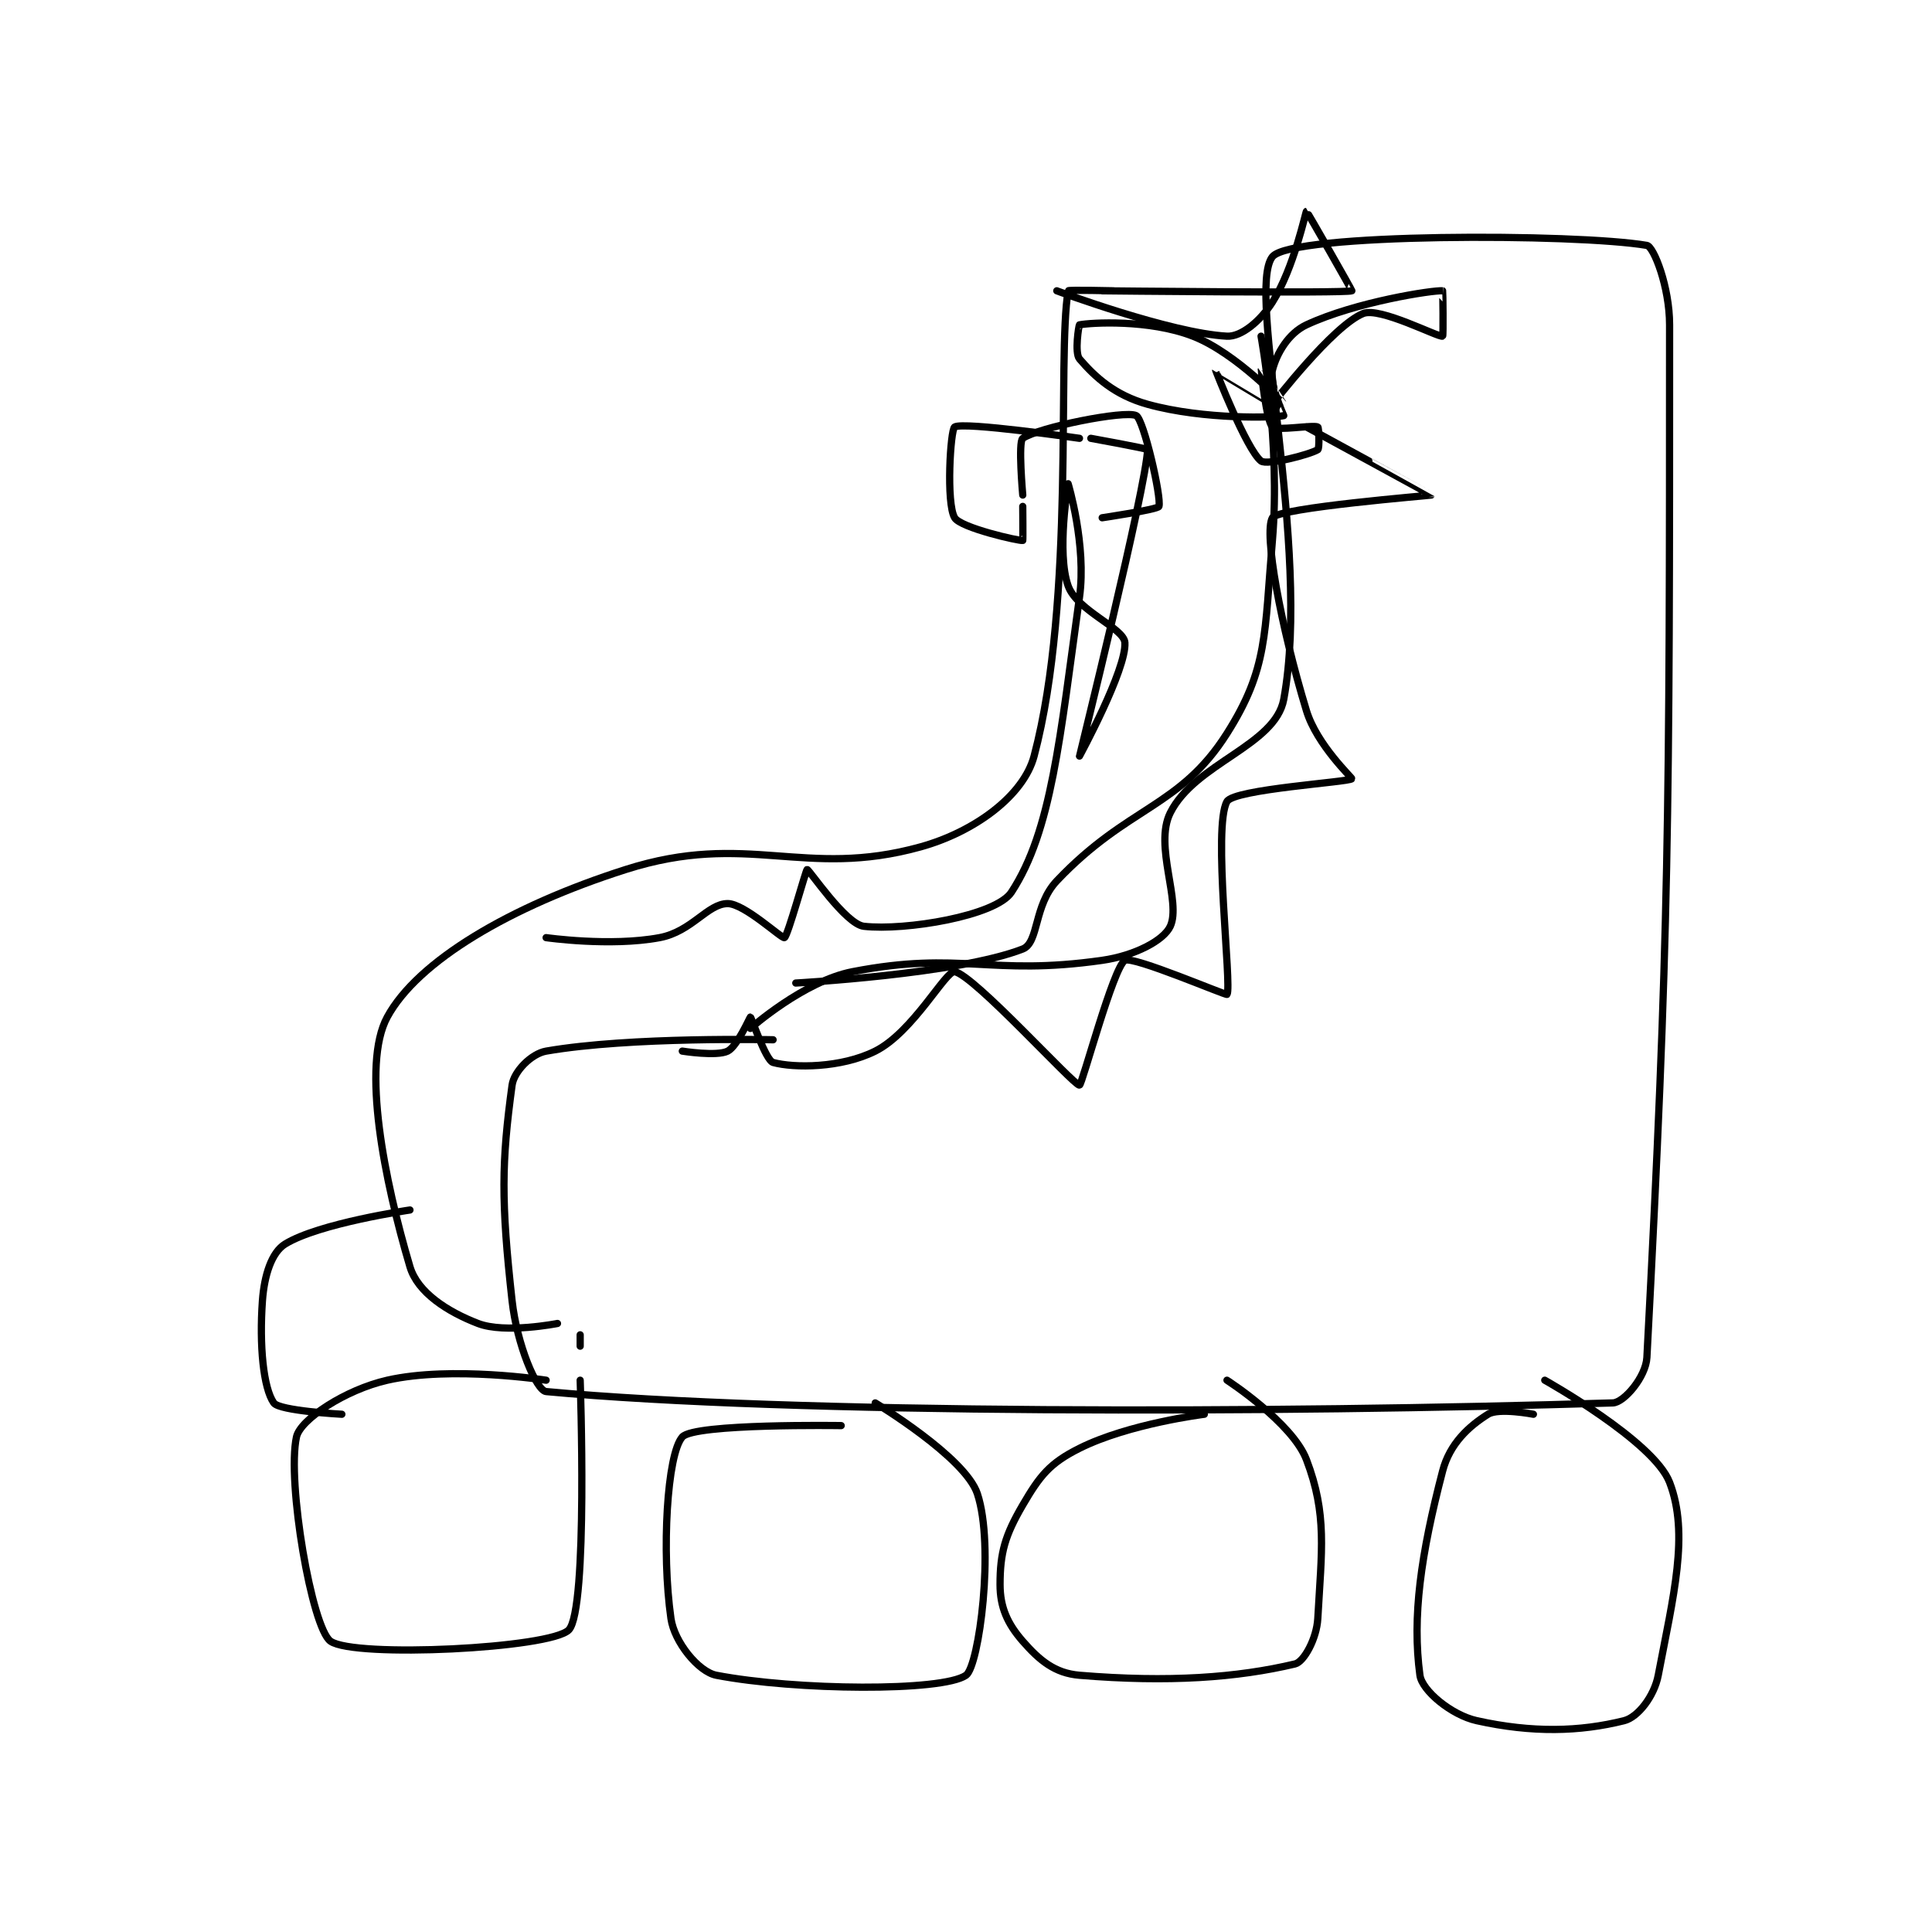 <?xml version="1.0" encoding="utf-8"?>
<!DOCTYPE svg PUBLIC "-//W3C//DTD SVG 1.1//EN" "http://www.w3.org/Graphics/SVG/1.1/DTD/svg11.dtd">
<svg viewBox="0 0 800 800" preserveAspectRatio="xMinYMin meet" xmlns="http://www.w3.org/2000/svg" version="1.1">
<g fill="none" stroke="black" stroke-linecap="round" stroke-linejoin="round" stroke-width="0.638">
<g transform="translate(108.665,87.52) scale(4.699) translate(-171,-193)">
<path id="0" d="M216,266C216,266 203.424,265.709 196,267C194.704,267.225 193.166,268.781 193,270C192.073,276.795 192.023,280.204 193,289C193.429,292.858 195.141,296.92 196,297C217.602,299.004 260.279,298.919 290,298C290.988,297.969 292.91,295.704 293,294C294.965,256.671 295,246.487 295,203C295,199.655 293.603,196.103 293,196C286.816,194.94 261.686,194.892 260,197C257.649,199.939 263.459,222.614 261,236C260.25,240.082 253.186,241.629 251,246C249.543,248.914 251.996,253.842 251,256C250.425,257.245 247.884,258.588 245,259C235.065,260.419 232.606,258.141 223,260C218.686,260.835 214,265 214,265"/>
<path id="1" d="M259,204C259,204 260.731,213.467 260,222C259.292,230.261 259.618,233.287 256,239C251.832,245.581 247.285,245.366 241,252C238.958,254.156 239.438,257.437 238,258C232.307,260.228 218,261 218,261"/>
<path id="2" d="M196,296C196,296 187.683,294.708 182,296C178.291,296.843 174.335,299.461 174,301C173.139,304.963 175.363,317.841 177,319C179.108,320.494 196.427,319.644 198,318C199.712,316.21 199,296 199,296"/>
<path id="3" d="M222,300C222,300 209.064,299.795 208,301C206.655,302.524 206.159,311.116 207,317C207.295,319.067 209.421,321.696 211,322C218,323.346 230.908,323.455 233,322C234.153,321.198 235.535,310.605 234,306C232.922,302.767 225,298 225,298"/>
<path id="4" d="M254,299C254,299 247.363,299.819 243,302C240.382,303.309 239.513,304.407 238,307C236.439,309.675 236,311.194 236,314C236,316.004 236.651,317.458 238,319C239.474,320.684 240.819,321.818 243,322C250.858,322.655 256.923,322.209 262,321C262.779,320.814 263.902,318.773 264,317C264.334,310.986 264.843,307.839 263,303C261.761,299.747 256,296 256,296"/>
<path id="5" d="M283,299C283,299 279.949,298.407 279,299C277.309,300.057 275.628,301.592 275,304C273.075,311.38 272.301,316.877 273,322C273.185,323.353 275.775,325.506 278,326C282.911,327.091 287.085,326.979 291,326C292.205,325.699 293.647,323.854 294,322C295.328,315.027 296.752,309.555 295,305C293.605,301.373 284,296 284,296"/>
<path id="6" d="M263,212C263,212 274.003,217.992 274,218C273.988,218.031 260.512,219.115 260,220C259.226,221.337 260.711,229.479 263,237C263.922,240.03 267.056,242.936 267,243C266.738,243.299 256.63,243.911 256,245C254.719,247.212 256.452,261.297 256,262C255.926,262.115 247.684,258.579 247,259C245.97,259.634 243.227,269.985 243,270C242.505,270.033 233.691,260.282 232,260C231.221,259.87 228.33,265.335 225,267C221.987,268.506 217.839,268.501 216,268C215.349,267.822 214.09,264.022 214,264C213.963,263.991 212.846,266.577 212,267C211.033,267.483 208,267 208,267"/>
<path id="7" d="M260,210C260,210 255.001,206.994 255,207C254.996,207.021 257.73,214.012 259,215C259.525,215.408 263.264,214.442 264,214C264.158,213.905 264.1,212.05 264,212C263.6,211.8 260.358,212.358 260,212C259.463,211.463 258.999,207.003 259,207C259.001,206.999 261.001,210.001 261,210C260.996,209.998 256.864,205.503 253,204C249.115,202.489 243.955,202.809 243,203C242.942,203.012 242.552,205.477 243,206C244.365,207.592 246.098,209.194 249,210C254.01,211.392 260.373,211.171 261,211C261.005,210.999 259.707,208.173 260,207C260.371,205.514 261.424,203.735 263,203C267.339,200.975 274.163,199.93 275,200C275.024,200.002 275.069,203.98 275,204C274.609,204.112 269.475,201.41 268,202C265.336,203.066 260,210 260,210"/>
<path id="8" d="M245,200C245,200 266.394,200.236 267,200C267.035,199.986 263.048,192.993 263,193C262.934,193.009 261.905,198.006 260,201C258.934,202.675 257.254,204.066 256,204C251.034,203.739 241.002,200.001 241,200C240.999,200 246,200 246,200C246,200 242.016,199.905 242,200C241.009,205.805 242.655,227.224 239,241C238.068,244.511 233.732,247.686 229,249C218.719,251.856 213.773,247.562 203,251C192.829,254.246 184.678,259.066 182,264C179.704,268.229 181.758,278.434 184,286C184.673,288.27 187.302,289.962 190,291C192.383,291.917 197,291 197,291"/>
<path id="9" d="M244,213C244,213 249.004,213.902 249,214C248.884,217.254 243,240.999 243,241C243,241 247.157,233.354 247,231C246.914,229.71 242.783,228.192 242,226C240.962,223.092 242,217 242,217C242,217 243.637,222.415 243,227C241.267,239.477 240.547,247.585 237,253C235.635,255.083 227.661,256.407 224,256C222.394,255.822 219.16,250.977 219,251C218.893,251.015 217.296,256.873 217,257C216.759,257.103 213.476,254 212,254C210.229,254 208.844,256.467 206,257C201.666,257.813 196,257 196,257"/>
<path id="10" d="M243,213C243,213 232.763,211.515 232,212C231.625,212.238 231.236,218.726 232,220C232.535,220.892 237.678,222.054 238,222C238.028,221.995 238,219 238,219"/>
<path id="11" d="M238,218C238,218 237.58,213.294 238,213C239.368,212.042 247.012,210.506 248,211C248.658,211.329 250.249,218.252 250,219C249.909,219.272 245,220 245,220"/>
<path id="12" d="M199,292L199,293"/>
<path id="13" d="M184,281C184,281 175.991,282.159 173,284C171.818,284.728 171.162,286.735 171,289C170.719,292.932 171.078,296.683 172,298C172.494,298.706 178,299 178,299"/>
</g>
</g>
</svg>
